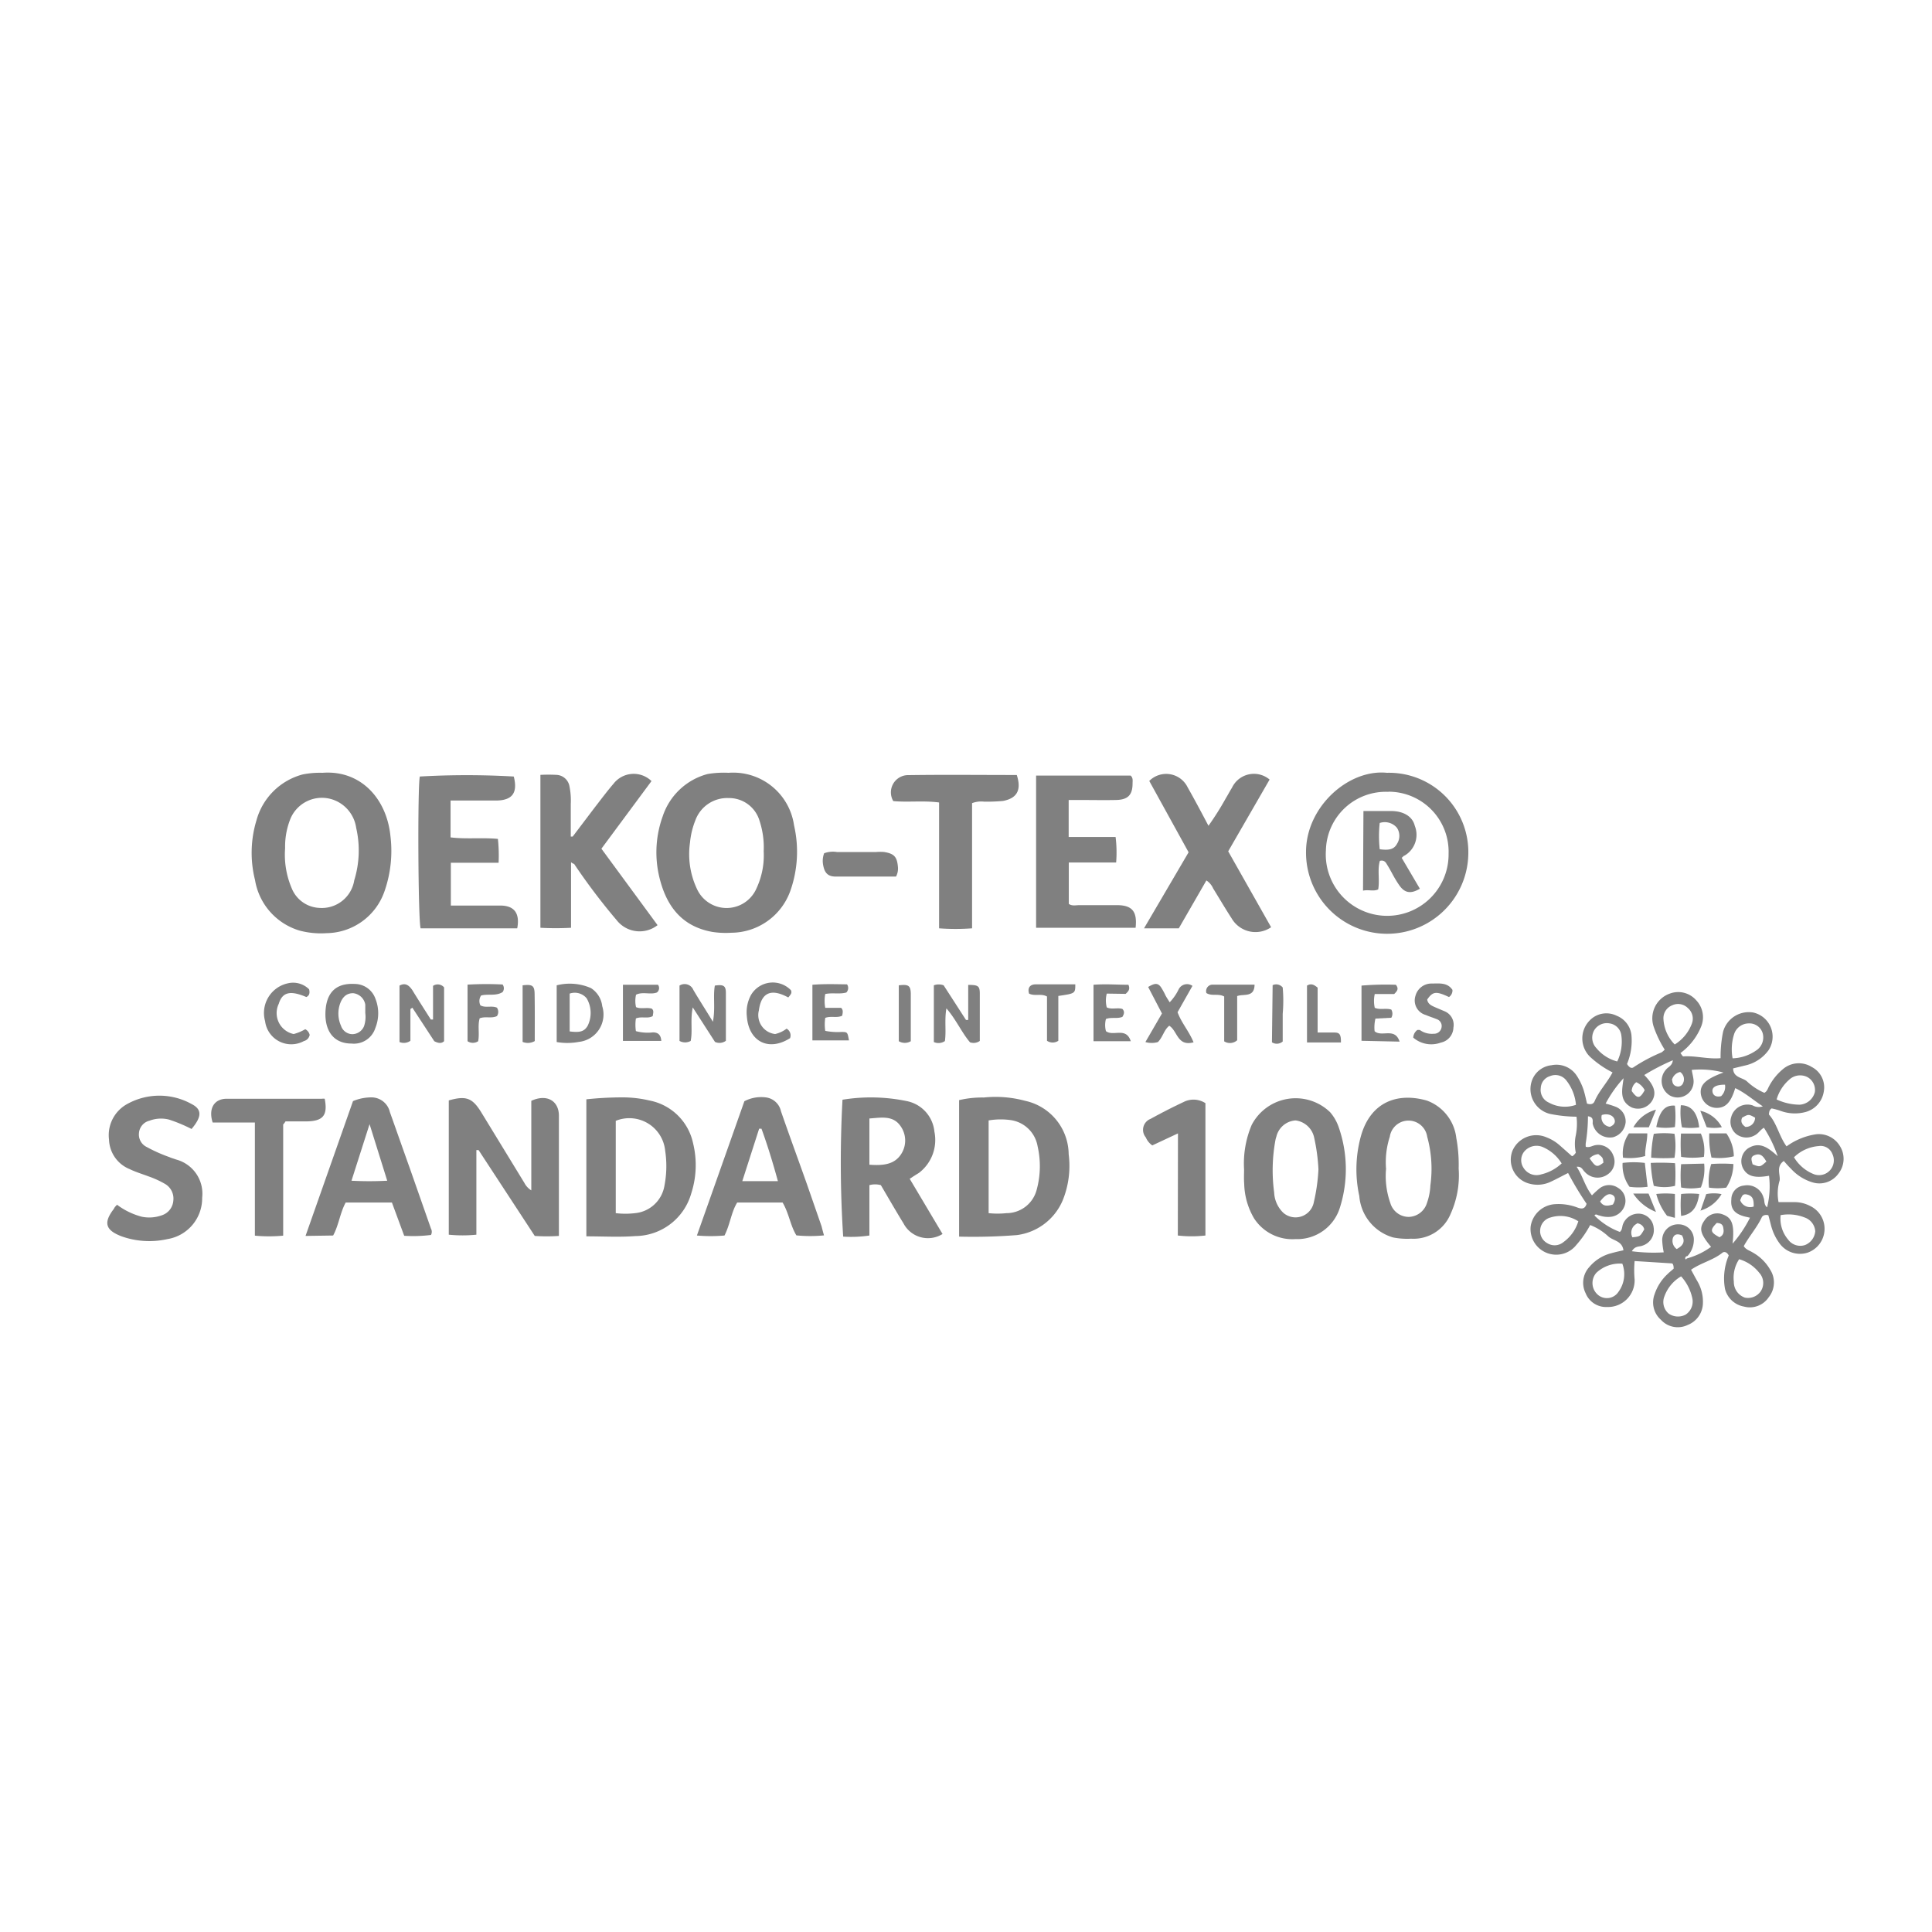 <svg id="圖層_1" data-name="圖層 1" xmlns="http://www.w3.org/2000/svg" viewBox="0 0 140 140"><defs><style>.cls-1{fill:gray;}</style></defs><title>oekotex</title><path class="cls-1" d="M121.77,76.31c.09.1.15.24.21.24.89-.06,1.76.21,2.7.13a9.11,9.11,0,0,1,.18-1.91,1.93,1.93,0,0,1,2.18-1.4,1.79,1.79,0,0,1,1.11,2.74,2.85,2.85,0,0,1-1.74,1.11l-.82.2c0,.68.7.66,1,.94a4.37,4.37,0,0,0,1.26.83c.21-.11.25-.31.34-.47a4.05,4.05,0,0,1,1-1.24,1.77,1.77,0,0,1,2.1-.16,1.66,1.66,0,0,1,.87,1.77,1.82,1.82,0,0,1-1.32,1.49,3,3,0,0,1-1.78-.07,4.64,4.64,0,0,0-.68-.19c-.16.1-.18.24-.2.44.58.64.74,1.57,1.28,2.31a4.83,4.83,0,0,1,2.17-.88,1.78,1.78,0,0,1,1.71.88,1.73,1.73,0,0,1-.14,2,1.69,1.69,0,0,1-1.82.62,3.45,3.45,0,0,1-1.6-1c-.18-.17-.33-.35-.52-.56-.58.4-.24,1-.3,1.41a3.28,3.28,0,0,0-.08,1.57H130a2.46,2.46,0,0,1,1.19.29,1.83,1.83,0,0,1-.23,3.38,1.83,1.83,0,0,1-2-.67,3.72,3.72,0,0,1-.62-1.3c-.07-.26-.13-.51-.2-.75-.21-.05-.39,0-.47.14-.35.75-.91,1.37-1.31,2.1.16.26.43.32.65.46A3.32,3.32,0,0,1,128.27,92a1.71,1.71,0,0,1-.1,2,1.64,1.64,0,0,1-1.79.68A1.73,1.73,0,0,1,125,93.4a4.26,4.26,0,0,1,.27-2.42c-.09-.2-.29-.33-.46-.2-.67.54-1.53.72-2.27,1.23.16.29.3.56.45.82a2.92,2.92,0,0,1,.41,1.6,1.73,1.73,0,0,1-1.1,1.58,1.65,1.65,0,0,1-1.94-.37,1.68,1.68,0,0,1-.46-1.86,3.48,3.48,0,0,1,.93-1.45c.17-.17.36-.31.45-.4,0-.25-.06-.37-.13-.38l-2.7-.17a7.54,7.54,0,0,0,0,1.33,1.93,1.93,0,0,1-2,2,1.59,1.59,0,0,1-1.55-1,1.69,1.69,0,0,1,.27-1.9,3.06,3.06,0,0,1,1.6-1c.28-.08.56-.14.87-.21-.09-.68-.72-.68-1.09-1a4.12,4.12,0,0,0-1.32-.83,7.37,7.37,0,0,1-1,1.44,1.86,1.86,0,0,1-3.31-1.36,1.9,1.9,0,0,1,1.74-1.59,3.83,3.83,0,0,1,1.64.24c.25.09.54.17.67-.27A23.19,23.19,0,0,1,113.63,85c-.44.22-.84.44-1.25.63a2.22,2.22,0,0,1-1.56.14,1.79,1.79,0,0,1-1.23-2.36,1.87,1.87,0,0,1,2.46-1,3.11,3.11,0,0,1,1,.61l.86.76c.07,0,.17-.1.28-.25a3,3,0,0,1,0-1.27,4.25,4.25,0,0,0,.05-1.34,9.89,9.89,0,0,1-1.75-.17,1.85,1.85,0,0,1-1.5-2.39,1.69,1.69,0,0,1,1.44-1.17,1.76,1.76,0,0,1,1.84.78,4.38,4.38,0,0,1,.48,1c.1.32.17.65.25,1,.25.08.46.06.56-.19.32-.74.9-1.32,1.29-2.07a7.07,7.07,0,0,1-1.65-1.15,1.86,1.86,0,0,1,0-2.62,1.68,1.68,0,0,1,1.94-.34A1.71,1.71,0,0,1,118.22,75a4.37,4.37,0,0,1-.32,2.1c.14.23.32.37.5.22a11.79,11.79,0,0,1,2-1.06,1.31,1.31,0,0,0,.23-.2,8,8,0,0,1-.79-1.64A1.9,1.9,0,0,1,121,72a1.73,1.73,0,0,1,1.92.49,1.78,1.78,0,0,1,.35,1.9A4.47,4.47,0,0,1,121.77,76.31Zm.61,14.84a5.28,5.28,0,0,0,1.61-.8c-.79-.94-.89-1.34-.47-1.92a1.09,1.09,0,0,1,1.34-.42c.67.25.83.76.69,2.11a9,9,0,0,0,1.26-1.88l-.35-.08c-.76-.19-1.07-.55-1-1.25a1,1,0,0,1,.92-1,1.22,1.22,0,0,1,1.41.87c.1.22,0,.49.26.71a6.34,6.34,0,0,0,.14-2.29c-1.11.2-1.6,0-1.89-.55a1.14,1.14,0,0,1,.36-1.43c.88-.56,1.52,0,2.16.56a9.51,9.51,0,0,0-1-2.06c-.26.15-.39.4-.63.53a1.22,1.22,0,0,1-1.36-.06,1.15,1.15,0,0,1-.38-1.25A1.22,1.22,0,0,1,127,80.1a.9.9,0,0,0,.74.07c-.72-.48-1.31-1-2-1.32-.32,1.07-.72,1.46-1.41,1.43a1.17,1.17,0,0,1-1.08-1c-.09-.66.34-1.09,1.64-1.56a6.52,6.52,0,0,0-2.3-.19c.05.3.11.51.13.72A1.16,1.16,0,0,1,121,79.38a1.23,1.23,0,0,1-.27-1.88c.15-.19.45-.27.49-.67a16.07,16.07,0,0,0-2.07,1.07c.75.77.9,1.32.56,1.88a1.2,1.2,0,0,1-1.47.47c-.93-.47-.69-1.3-.59-2.12a8.86,8.86,0,0,0-1.3,1.84,6.6,6.6,0,0,1,.7.22,1.14,1.14,0,0,1,.75,1.13,1.24,1.24,0,0,1-.92,1.09,1.27,1.27,0,0,1-1.47-1c0-.18.08-.47-.34-.52a12.39,12.39,0,0,1-.16,1.94,1.26,1.26,0,0,0,0,.27c.28.08.49-.09.72-.12a1.15,1.15,0,0,1,1.27.74,1.11,1.11,0,0,1-.36,1.35,1.25,1.25,0,0,1-1.71-.16c-.15-.13-.2-.4-.58-.36.45.69.62,1.45,1.11,2.07a7.12,7.12,0,0,1,.53-.49,1.13,1.13,0,0,1,1.35-.06,1.09,1.09,0,0,1,.52,1.19,1.21,1.21,0,0,1-1,.91,1.92,1.92,0,0,1-.86-.09c-.12,0-.25-.16-.36,0a5.15,5.15,0,0,0,1.84,1.19c.19-.15.15-.39.24-.59a1.2,1.2,0,0,1,1.21-.73,1.11,1.11,0,0,1,1,1,1.18,1.18,0,0,1-.8,1.31c-.23.1-.54,0-.78.41a12.09,12.09,0,0,0,2.31.08,6,6,0,0,1-.11-.85,1.14,1.14,0,0,1,1.19-1.18,1.1,1.1,0,0,1,1.1,1.19,1.74,1.74,0,0,1-.46,1.11c-.08,0-.17.06-.16.17s.09.06.11,0A.55.55,0,0,0,122.38,91.15Zm3.65.09a2.43,2.43,0,0,0-.39,1.63,1.2,1.2,0,0,0,.8,1.16,1.12,1.12,0,0,0,1.15-.46,1.09,1.09,0,0,0-.11-1.34A2.87,2.87,0,0,0,126,91.24Zm-8.47.33a2.48,2.48,0,0,0-1.88.66,1.12,1.12,0,0,0,.07,1.56,1,1,0,0,0,1.53-.18A2.16,2.16,0,0,0,117.56,91.57Zm4.26.92a2.74,2.74,0,0,0-1.21,1.45,1.1,1.1,0,0,0,.31,1.25,1.18,1.18,0,0,0,1.23.07,1.13,1.13,0,0,0,.48-1.19A3.42,3.42,0,0,0,121.82,92.49ZM130,83.86a2.92,2.92,0,0,0,1.45,1.23,1.07,1.07,0,0,0,1.33-1.47.91.91,0,0,0-1-.57A2.86,2.86,0,0,0,130,83.86Zm-16.84.44a3,3,0,0,0-1.39-1.19,1.16,1.16,0,0,0-1.36.39,1,1,0,0,0,0,1.14,1.1,1.1,0,0,0,1.27.46A3.24,3.24,0,0,0,113.17,84.3Zm8.19-8.61a3,3,0,0,0,1.25-1.52,1,1,0,0,0-.29-1.12,1,1,0,0,0-1.14-.2,1,1,0,0,0-.63,1A2.83,2.83,0,0,0,121.36,75.69Zm-4.16,1.23a3.29,3.29,0,0,0,.3-1.88,1,1,0,0,0-.85-.88,1.07,1.07,0,0,0-1.12.5,1.09,1.09,0,0,0,.16,1.29A2.9,2.9,0,0,0,117.2,76.92Zm8.35-.23a3.15,3.15,0,0,0,1.69-.55,1.13,1.13,0,0,0,.5-1.27,1,1,0,0,0-1-.71,1.12,1.12,0,0,0-1.08.81A3.64,3.64,0,0,0,125.55,76.69ZM114.2,80.06a3.32,3.32,0,0,0-.7-1.77,1,1,0,0,0-1.18-.31.94.94,0,0,0-.67.86,1,1,0,0,0,.59,1.06A2.41,2.41,0,0,0,114.2,80.06Zm14.83,8a2.34,2.34,0,0,0,.54,1.76,1.09,1.09,0,0,0,1.23.4,1.18,1.18,0,0,0,.74-1,1.14,1.14,0,0,0-.78-1A3.16,3.16,0,0,0,129,88.06Zm-.29-8.39a4,4,0,0,0,1.68.38,1.21,1.21,0,0,0,1.09-.91,1.06,1.06,0,0,0-.54-1.09,1.16,1.16,0,0,0-1.33.2A3,3,0,0,0,128.74,79.67ZM114.37,88.5a2.37,2.37,0,0,0-2-.28,1,1,0,0,0-.76.87,1,1,0,0,0,.52,1,1,1,0,0,0,1.16-.08A2.9,2.9,0,0,0,114.37,88.5Zm12.71-1.07c0-.38,0-.72-.41-.85s-.44.1-.57.39A.77.77,0,0,0,127.08,87.43Zm-.6-5.77a.67.67,0,0,0,.7-.67c-.47-.26-.47-.26-.94,0C126.12,81.27,126.21,81.47,126.48,81.66Zm-9.84,0c.29-.11.47-.31.33-.6s-.54-.38-.9-.26A.68.68,0,0,0,116.64,81.65Zm2,7a.73.73,0,0,0-.35,1c.56-.06.56-.06.86-.58C119.07,88.8,118.9,88.7,118.63,88.63ZM127,84.37c.54.21.54.21,1-.2-.18-.29-.36-.61-.77-.49S126.9,84,127,84.37ZM119.18,79a1.26,1.26,0,0,0-.61-.58.83.83,0,0,0-.33.64C118.65,79.64,118.83,79.63,119.18,79Zm2-.72c0,.23.12.42.38.45a.38.38,0,0,0,.4-.24.64.64,0,0,0-.21-.81A.78.78,0,0,0,121.15,78.28Zm3.81.32c-.6,0-.93.16-.9.48s.3.44.63.35A.94.94,0,0,0,125,78.6Zm-3.07,10.94c-.28-.13-.56-.16-.69.15a.73.73,0,0,0,.27.82C121.92,90.29,122.15,90,121.89,89.54Zm-6.07-5.91a1,1,0,0,0-.66.31c.45.65.53.67,1,.31C116.15,83.89,116.15,83.89,115.82,83.63Zm8.79,6c.3-.16.28-.43.23-.69s-.25-.31-.47-.32C123.89,89.14,123.93,89.3,124.61,89.66Zm-7.75-2.37c.18-.31.2-.58-.11-.7s-.61.22-.83.5C116.18,87.45,116.5,87.39,116.86,87.29Z"/><path class="cls-1" d="M52.8,56a4.45,4.45,0,0,1,4.74,3.81,8.52,8.52,0,0,1-.26,4.72A4.57,4.57,0,0,1,53,67.59a6.38,6.38,0,0,1-1.38-.06c-2.31-.41-3.43-2-3.9-4.23a7.68,7.68,0,0,1,.3-4.14,4.69,4.69,0,0,1,3.25-3.07A7,7,0,0,1,52.8,56Zm2.54,5.69a6.16,6.16,0,0,0-.3-2.21,2.3,2.3,0,0,0-2.23-1.65,2.46,2.46,0,0,0-2.42,1.61A5.8,5.8,0,0,0,50,61.06a5.91,5.91,0,0,0,.52,3.39,2.36,2.36,0,0,0,4.3-.08A5.65,5.65,0,0,0,55.34,61.68Z"/><path class="cls-1" d="M23.37,56c2.75-.21,4.64,1.85,4.92,4.56a8.86,8.86,0,0,1-.44,4.06,4.5,4.5,0,0,1-4.18,3,6.06,6.06,0,0,1-1.94-.18,4.6,4.6,0,0,1-3.25-3.67,8.09,8.09,0,0,1,.1-4.31,4.73,4.73,0,0,1,3.35-3.34A6.35,6.35,0,0,1,23.37,56Zm-2.71,5.46a6.19,6.19,0,0,0,.48,2.91,2.27,2.27,0,0,0,2,1.42,2.38,2.38,0,0,0,2.53-2,7.32,7.32,0,0,0,.14-3.8A2.54,2.54,0,0,0,24.27,58,2.47,2.47,0,0,0,21,59.45,5.39,5.39,0,0,0,20.66,61.45Z"/><path class="cls-1" d="M39.16,56.15a11.34,11.34,0,0,1,1.17,0,1,1,0,0,1,.93.8,5.15,5.15,0,0,1,.1,1.3v2.37l.14,0,1.56-2.06c.46-.59.91-1.2,1.4-1.77a1.85,1.85,0,0,1,2.75-.19l-3.63,4.9,4.07,5.54a2.11,2.11,0,0,1-2.93-.32,45.94,45.94,0,0,1-3.12-4.12s-.07,0-.22-.12v4.75a20.55,20.55,0,0,1-2.22,0Z"/><path class="cls-1" d="M92.11,67.19a2,2,0,0,1-2.86-.64c-.46-.71-.89-1.44-1.34-2.17a1.32,1.32,0,0,0-.49-.58l-2,3.47H82.9l3.23-5.51-2.85-5.17a1.73,1.73,0,0,1,2.78.46c.51.9,1,1.82,1.51,2.79a20.93,20.93,0,0,0,1.26-2c.15-.24.28-.5.44-.75A1.76,1.76,0,0,1,92,56.49l-3,5.2Z"/><path class="cls-1" d="M38.5,86.26V79.77c1.13-.52,2,0,2,1.08,0,2.77,0,5.54,0,8.31,0,.11,0,.23,0,.4a12.86,12.86,0,0,1-1.75,0l-4.07-6.22-.16,0v6.13a10,10,0,0,1-2,0V79.74c1.24-.35,1.7-.19,2.34.84L38,85.72A1.4,1.4,0,0,0,38.5,86.26Z"/><path class="cls-1" d="M80.88,62.5H77.45v3c.24.17.51.09.77.09h2.7c1.11,0,1.5.44,1.37,1.64H75.08V56.2h6.85c.19.18.14.38.14.57,0,.83-.33,1.18-1.19,1.2s-1.79,0-2.69,0l-.75,0v2.68h3.4A9.1,9.1,0,0,1,80.88,62.5Z"/><path class="cls-1" d="M69.5,89.61V79.72a7.27,7.27,0,0,1,1.79-.19,8.22,8.22,0,0,1,3,.24,4,4,0,0,1,3.15,3.87A6.63,6.63,0,0,1,77,87a4.18,4.18,0,0,1-3.32,2.5A40.24,40.24,0,0,1,69.5,89.61Zm2.14-8.42v6.72a6.27,6.27,0,0,0,1.29,0,2.26,2.26,0,0,0,2.19-1.69,6.46,6.46,0,0,0,.07-3.15,2.31,2.31,0,0,0-2-1.91A5.23,5.23,0,0,0,71.64,81.19Z"/><path class="cls-1" d="M42.49,89.59V79.66a25.12,25.12,0,0,1,2.59-.14,8.55,8.55,0,0,1,2,.23,4,4,0,0,1,3.14,3.08,6.66,6.66,0,0,1-.13,3.65,4.25,4.25,0,0,1-4.05,3.09C44.89,89.66,43.73,89.59,42.49,89.59Zm2.13-1.68a6,6,0,0,0,1.4,0,2.39,2.39,0,0,0,2.13-2,7.41,7.41,0,0,0,.05-2.53,2.61,2.61,0,0,0-3.58-2.16Z"/><path class="cls-1" d="M36.13,62.52H32.67v3.1H34.8c.48,0,1,0,1.45,0,1,0,1.44.54,1.23,1.65h-7c-.18-.51-.23-10.14-.06-11a59.39,59.39,0,0,1,6.81,0c.3,1.18-.1,1.73-1.28,1.74H32.65c0,.92,0,1.77,0,2.67,1.16.14,2.27,0,3.43.11A11.2,11.2,0,0,1,36.13,62.52Z"/><path class="cls-1" d="M65.92,85.42l2.38,4a2,2,0,0,1-2.83-.77c-.57-.93-1.11-1.87-1.64-2.77a1.56,1.56,0,0,0-.83,0v3.65a8.85,8.85,0,0,1-1.9.08,83.91,83.91,0,0,1-.05-9.92,12.81,12.81,0,0,1,4.66.1,2.5,2.5,0,0,1,2,2.21,3,3,0,0,1-1.13,3C66.41,85.1,66.21,85.23,65.92,85.42ZM63,84.4c1,.07,1.86,0,2.35-.85a1.8,1.8,0,0,0-.08-1.93c-.55-.82-1.42-.63-2.27-.57Z"/><path class="cls-1" d="M100.5,56a5.75,5.75,0,0,1,5.9,5.87,5.88,5.88,0,1,1-11.76-.17C94.66,58.45,97.72,55.72,100.5,56Zm.11,1.38a4.34,4.34,0,0,0-4.53,4.24,4.45,4.45,0,1,0,8.89.25A4.35,4.35,0,0,0,100.61,57.37Z"/><path class="cls-1" d="M90.15,84.74a7.19,7.19,0,0,1,.55-3.22,3.59,3.59,0,0,1,5.69-.92A3.28,3.28,0,0,1,97,81.66a9.23,9.23,0,0,1,.1,5.83,3.24,3.24,0,0,1-3.23,2.3,3.3,3.3,0,0,1-3-1.51,5.17,5.17,0,0,1-.71-2.49C90.13,85.43,90.15,85.07,90.15,84.74Zm5.39,0a13.68,13.68,0,0,0-.31-2.3,1.58,1.58,0,0,0-1.35-1.25,1.53,1.53,0,0,0-1.39,1.18,1.66,1.66,0,0,0-.06.21,12,12,0,0,0-.1,3.83A2.17,2.17,0,0,0,93,87.89a1.35,1.35,0,0,0,2.21-.8A13.28,13.28,0,0,0,95.54,84.73Z"/><path class="cls-1" d="M105.7,84.68a6.78,6.78,0,0,1-.6,3.32,2.9,2.9,0,0,1-2.85,1.76,5.21,5.21,0,0,1-1.3-.09,3.4,3.4,0,0,1-2.45-3,9.06,9.06,0,0,1,.13-4.39c.7-2.41,2.61-3.14,4.76-2.53a3.28,3.28,0,0,1,2.14,2.72A10.59,10.59,0,0,1,105.7,84.68Zm-5.26,0a5.88,5.88,0,0,0,.31,2.5,1.39,1.39,0,0,0,1.37,1,1.42,1.42,0,0,0,1.28-1,4.34,4.34,0,0,0,.25-1.28,8.76,8.76,0,0,0-.23-3.53,1.37,1.37,0,0,0-2.71,0A6,6,0,0,0,100.44,84.72Z"/><path class="cls-1" d="M59.71,89.52a10.09,10.09,0,0,1-2,0c-.44-.71-.53-1.58-1-2.38H53.42c-.43.69-.51,1.58-.92,2.39a11.37,11.37,0,0,1-2,0c1.16-3.27,2.3-6.5,3.44-9.73a2.61,2.61,0,0,1,1.54-.28,1.28,1.28,0,0,1,1.11,1c.61,1.76,1.25,3.5,1.87,5.25l1.07,3.08C59.59,89.08,59.64,89.28,59.71,89.52Zm-4.53-7.73-.17,0-1.22,3.8c.9,0,1.7,0,2.58,0C56,84.24,55.62,83,55.18,81.79Z"/><path class="cls-1" d="M22.14,89.56l3.44-9.77a3.46,3.46,0,0,1,1.36-.27,1.37,1.37,0,0,1,1.31,1.06c.48,1.34.95,2.69,1.42,4l1.56,4.45a.48.48,0,0,1,0,.46,10.27,10.27,0,0,1-1.94.06l-.89-2.41H25.05c-.41.75-.5,1.64-.91,2.39Zm3.33-4a25,25,0,0,0,2.59,0l-1.28-4.1Z"/><path class="cls-1" d="M73.68,56.16c.36,1.11,0,1.69-1,1.88a12.73,12.73,0,0,1-1.38.05,1.81,1.81,0,0,0-.86.11v9.07a15.88,15.88,0,0,1-2.39,0V58.15c-1.16-.15-2.25,0-3.32-.1a1.25,1.25,0,0,1,1-1.88C68.37,56.13,71,56.16,73.68,56.16Z"/><path class="cls-1" d="M8.48,87.3a5.17,5.17,0,0,0,1.8.87,2.69,2.69,0,0,0,1.43-.1A1.21,1.21,0,0,0,12.56,87a1.23,1.23,0,0,0-.62-1.22,7,7,0,0,0-1.19-.54c-.45-.17-.92-.31-1.35-.52a2.39,2.39,0,0,1-1.5-2.14A2.57,2.57,0,0,1,9.22,80a4.8,4.8,0,0,1,4.66,0c.77.39.75.93,0,1.81a11.19,11.19,0,0,0-1.63-.68,2.37,2.37,0,0,0-1.42.08,1,1,0,0,0-.76.9,1,1,0,0,0,.55,1,11.2,11.2,0,0,0,1.66.74c.15.07.32.11.47.17a2.56,2.56,0,0,1,1.9,2.77,3,3,0,0,1-2.52,3,6,6,0,0,1-3.29-.19c-1.21-.45-1.36-1-.59-2C8.3,87.48,8.37,87.42,8.48,87.3Z"/><path class="cls-1" d="M20.52,81.48v8.06a10.76,10.76,0,0,1-2.05,0V81.34H15.41c-.32-1,.1-1.71,1-1.72,2.31,0,4.61,0,6.92,0a.65.65,0,0,1,.2,0c.23,1.2-.11,1.62-1.31,1.64q-.77,0-1.53,0S20.61,81.4,20.52,81.48Z"/><path class="cls-1" d="M85.36,82.13,83.5,83a1.31,1.31,0,0,1-.47-.58.85.85,0,0,1,.34-1.34c.78-.43,1.58-.84,2.39-1.22a1.58,1.58,0,0,1,1.59.08v9.59a8.8,8.8,0,0,1-2,0Z"/><path class="cls-1" d="M51.81,75.5,50.2,73c-.19.92,0,1.69-.15,2.43a.83.83,0,0,1-.81,0V71.42a.68.68,0,0,1,1,.31c.43.73.89,1.44,1.42,2.31.19-1,0-1.81.14-2.62.61-.09.79,0,.8.49,0,1.18,0,2.37,0,3.51A.78.78,0,0,1,51.81,75.5Z"/><path class="cls-1" d="M71,75.43a.78.78,0,0,1-.71.1c-.61-.72-1-1.64-1.71-2.46-.15.86,0,1.64-.11,2.37a.82.82,0,0,1-.8.07V71.4a1,1,0,0,1,.71,0L70,73.91l.16,0V71.37c.7,0,.83.07.84.58C71,73.11,71,74.28,71,75.43Z"/><path class="cls-1" d="M64.93,63.52c-1.46,0-2.92,0-4.37,0-.57,0-.81-.27-.91-.83a1.57,1.57,0,0,1,.07-.86,1.85,1.85,0,0,1,.93-.09h2.84a3.69,3.69,0,0,1,.58,0c.74.12.94.36,1,1.11A1.24,1.24,0,0,1,64.93,63.52Z"/><path class="cls-1" d="M29.74,73.12v2.3a.82.82,0,0,1-.79.09V71.42c.44-.24.7,0,.93.33.44.72.89,1.42,1.34,2.13l.16,0V71.44a.6.6,0,0,1,.8.11v3.9c-.2.19-.43.14-.71,0l-1.59-2.43Z"/><path class="cls-1" d="M40.34,75.51V71.4a3.83,3.83,0,0,1,2.48.2,1.79,1.79,0,0,1,.82,1.31,2,2,0,0,1-1.7,2.59A4.51,4.51,0,0,1,40.34,75.51Zm.94-.77c.76.1,1.06,0,1.3-.4a2.09,2.09,0,0,0-.07-2A1.12,1.12,0,0,0,41.28,72Z"/><path class="cls-1" d="M25.47,75.62c-1.15,0-1.87-.73-1.89-2.09,0-1.16.4-2.32,2.11-2.23a1.6,1.6,0,0,1,1.51,1.06,2.85,2.85,0,0,1,0,2.13A1.63,1.63,0,0,1,25.47,75.62Zm1-2.21c0-.18,0-.4,0-.61a1,1,0,0,0-.88-.83c-.44,0-.75.23-.94.74a2.16,2.16,0,0,0,.06,1.62.88.88,0,0,0,.82.61.93.93,0,0,0,.85-.58A2.11,2.11,0,0,0,26.47,73.41Z"/><path class="cls-1" d="M86.49,75.53c-1.18.32-1.16-.83-1.76-1.2-.38.29-.46.81-.82,1.18a1.61,1.61,0,0,1-.91,0l1.2-2.07-1-1.92c.53-.32.75-.3,1,.13a5,5,0,0,1,.27.51c.08.14.17.28.29.47a3.61,3.61,0,0,0,.65-.94.68.68,0,0,1,1-.25l-1.08,1.91C85.61,74.12,86.16,74.72,86.49,75.53Z"/><path class="cls-1" d="M46.09,72.08a2,2,0,0,0,0,.9c.36.16.76,0,1.14.11.18.15.09.34.07.54-.37.21-.81,0-1.22.17a3.1,3.1,0,0,0,0,.92,3.24,3.24,0,0,0,1.23.09c.38,0,.58.18.61.62H45.14c0-1.34,0-2.68,0-4.07h2.54a.4.4,0,0,1-.08.56C47.13,72.1,46.58,71.84,46.09,72.08Z"/><path class="cls-1" d="M98.66,75.42v-4a21.1,21.1,0,0,1,2.49-.06c.23.29.1.45-.12.67H99.62a2.32,2.32,0,0,0,0,1c.39.17.82,0,1.2.13a.59.59,0,0,1,0,.59l-1.15.06a2.67,2.67,0,0,0-.06.92c.52.45,1.47-.31,1.81.75Z"/><path class="cls-1" d="M80.2,72a2,2,0,0,0,0,1c.36.17.76,0,1.13.11.19.19.12.39,0,.58-.4.15-.8,0-1.19.15a1.75,1.75,0,0,0,0,.88c.53.41,1.46-.33,1.8.73h-2.7V71.36c.87-.07,1.72,0,2.53,0,.14.33,0,.47-.2.66Z"/><path class="cls-1" d="M61.38,71.33a.47.47,0,0,1-.05.59c-.49.14-1,0-1.53.11a2.74,2.74,0,0,0,0,1l1.15,0c.18.18.11.37.08.57-.38.19-.81,0-1.23.16a3.27,3.27,0,0,0,0,.94,4.63,4.63,0,0,0,1.16.08c.45,0,.45,0,.56.61H58.87V71.36C59.73,71.29,60.57,71.32,61.38,71.33Z"/><path class="cls-1" d="M105,72.25c-.94-.44-1.17-.41-1.58.18.05.34.33.45.6.57l.66.28a1.06,1.06,0,0,1,.64,1.18,1.14,1.14,0,0,1-.91,1.09,2,2,0,0,1-2-.36.73.73,0,0,1,.29-.55.58.58,0,0,1,.19,0,1.5,1.5,0,0,0,1,.27.55.55,0,0,0,.57-.46.52.52,0,0,0-.33-.59c-.26-.11-.54-.19-.81-.31a1.09,1.09,0,0,1-.75-1.39,1.2,1.2,0,0,1,1.18-.89c.55,0,1.13-.09,1.5.46A.58.58,0,0,1,105,72.25Z"/><path class="cls-1" d="M22.4,71.69c.07.3,0,.46-.2.56-1.17-.5-1.74-.36-2,.49a1.55,1.55,0,0,0,1.08,2.19,3.31,3.31,0,0,0,.84-.35.62.62,0,0,1,.32.41.56.56,0,0,1-.42.45A1.91,1.91,0,0,1,19.21,74a2.2,2.2,0,0,1,1.67-2.75A1.64,1.64,0,0,1,22.4,71.69Z"/><path class="cls-1" d="M57,74.54a.56.56,0,0,1,.25.69c-1.58,1-3,.22-3.13-1.58a2.63,2.63,0,0,1,.3-1.55,1.83,1.83,0,0,1,2.89-.35.28.28,0,0,1,0,.28,1.65,1.65,0,0,1-.19.25c-1.12-.61-1.94-.48-2.13.94a1.38,1.38,0,0,0,1.18,1.71A2.17,2.17,0,0,0,57,74.54Z"/><path class="cls-1" d="M36.42,71.34a.46.46,0,0,1,0,.55c-.49.31-1.06.11-1.56.25a.72.72,0,0,0-.05.71c.37.21.82,0,1.2.17a.54.54,0,0,1,0,.61c-.4.19-.84,0-1.25.16-.16.53,0,1.1-.11,1.66a.69.69,0,0,1-.77,0V71.35A23.41,23.41,0,0,1,36.42,71.34Z"/><path class="cls-1" d="M89.65,72.18v3.2a.78.78,0,0,1-.94.08V72.21c-.44-.24-.89,0-1.29-.25a.47.47,0,0,1,.43-.61c1,0,2,0,3.06,0C90.9,72.31,90.12,72,89.65,72.18Z"/><path class="cls-1" d="M76.69,75.42a.74.74,0,0,1-.82,0V72.21c-.44-.24-.88,0-1.3-.21-.12-.4.05-.66.46-.67,1,0,1.93,0,2.89,0,0,.66,0,.66-1.23.84Z"/><path class="cls-1" d="M97.17,75.54H94.71V71.42c.28-.17.49-.09.77.15v3.25c.46,0,.84,0,1.21,0S97.18,74.93,97.17,75.54Z"/><path class="cls-1" d="M66,75.45a.85.85,0,0,1-.87,0V71.4c.69-.08.86,0,.87.62C66,73.16,66,74.29,66,75.45Z"/><path class="cls-1" d="M38.75,75.44a1,1,0,0,1-.88.06V71.4c.68-.08.86,0,.87.61C38.76,73.15,38.75,74.28,38.75,75.44Z"/><path class="cls-1" d="M92.22,71.39a.6.6,0,0,1,.73.17,11,11,0,0,1,0,1.91c0,.66,0,1.31,0,2a.65.65,0,0,1-.78.06Z"/><path class="cls-1" d="M119.65,83.89a9.65,9.65,0,0,1,.19-1.73,6.29,6.29,0,0,1,1.5,0,5.33,5.33,0,0,1,0,1.74A11,11,0,0,1,119.65,83.89Z"/><path class="cls-1" d="M123.49,84.32a3.68,3.68,0,0,1-.24,1.73,3.84,3.84,0,0,1-1.43,0,9.53,9.53,0,0,1,0-1.69Z"/><path class="cls-1" d="M121.81,82.14h1.44a3.13,3.13,0,0,1,.22,1.69,5.34,5.34,0,0,1-1.65,0A12.58,12.58,0,0,1,121.81,82.14Z"/><path class="cls-1" d="M121.38,84.29a11.28,11.28,0,0,1,0,1.64,3.2,3.2,0,0,1-1.54,0,9.91,9.91,0,0,1-.22-1.66A14.57,14.57,0,0,1,121.38,84.29Z"/><path class="cls-1" d="M119.37,82.13c0,.59-.18,1.1-.15,1.64a4.17,4.17,0,0,1-1.61.12,2.55,2.55,0,0,1,.43-1.76Z"/><path class="cls-1" d="M119.39,86a4.93,4.93,0,0,1-1.31,0,2.68,2.68,0,0,1-.5-1.73,6.66,6.66,0,0,1,1.61,0Z"/><path class="cls-1" d="M125.09,86.06a4.36,4.36,0,0,1-1.25,0,4.32,4.32,0,0,1,.16-1.71,10.77,10.77,0,0,1,1.61,0A3.27,3.27,0,0,1,125.09,86.06Z"/><path class="cls-1" d="M123.86,82.13h1.24a3,3,0,0,1,.54,1.66,4.41,4.41,0,0,1-1.62.09A6.71,6.71,0,0,1,123.86,82.13Z"/><path class="cls-1" d="M121.37,80.12a7.3,7.3,0,0,1,0,1.55,4.09,4.09,0,0,1-1.35,0C120.26,80.51,120.64,80.06,121.37,80.12Z"/><path class="cls-1" d="M121.37,88.25l-.57-.15a4.33,4.33,0,0,1-.78-1.58,6.11,6.11,0,0,1,1.35,0Z"/><path class="cls-1" d="M121.8,80.09c.77,0,1.2.54,1.33,1.6a4.35,4.35,0,0,1-1.25,0A5.33,5.33,0,0,1,121.8,80.09Z"/><path class="cls-1" d="M121.82,88.11a9.39,9.39,0,0,1,0-1.59,6.44,6.44,0,0,1,1.31,0C123,87.46,122.64,88,121.82,88.11Z"/><path class="cls-1" d="M124.77,81.68a2.91,2.91,0,0,1-1.1,0l-.46-1.19A2.36,2.36,0,0,1,124.77,81.68Z"/><path class="cls-1" d="M119.48,81.69h-1.12A2.69,2.69,0,0,1,120,80.41Z"/><path class="cls-1" d="M120,87.82a3.48,3.48,0,0,1-1.65-1.33h1.11Z"/><path class="cls-1" d="M123.22,87.75l.42-1.22a2.77,2.77,0,0,1,1.11,0,2.63,2.63,0,0,1-1.55,1.2Z"/><path class="cls-1" d="M123.2,87.73l0,0Z"/><path class="cls-1" d="M98.8,58.77c.72,0,1.38,0,2,0,.91,0,1.56.4,1.72,1.07a1.75,1.75,0,0,1-.74,2.16c-.06,0-.11.09-.21.16l1.32,2.24c-.66.39-1.1.32-1.5-.26s-.57-1-.85-1.44c-.11-.19-.21-.4-.55-.32-.19.66,0,1.36-.12,2.07-.34.16-.7,0-1.1.09Zm1.18.86a8.72,8.72,0,0,0,0,1.91c.5.06,1,.09,1.25-.39a1.06,1.06,0,0,0,0-1.16A1.15,1.15,0,0,0,100,59.63Z"/></svg>